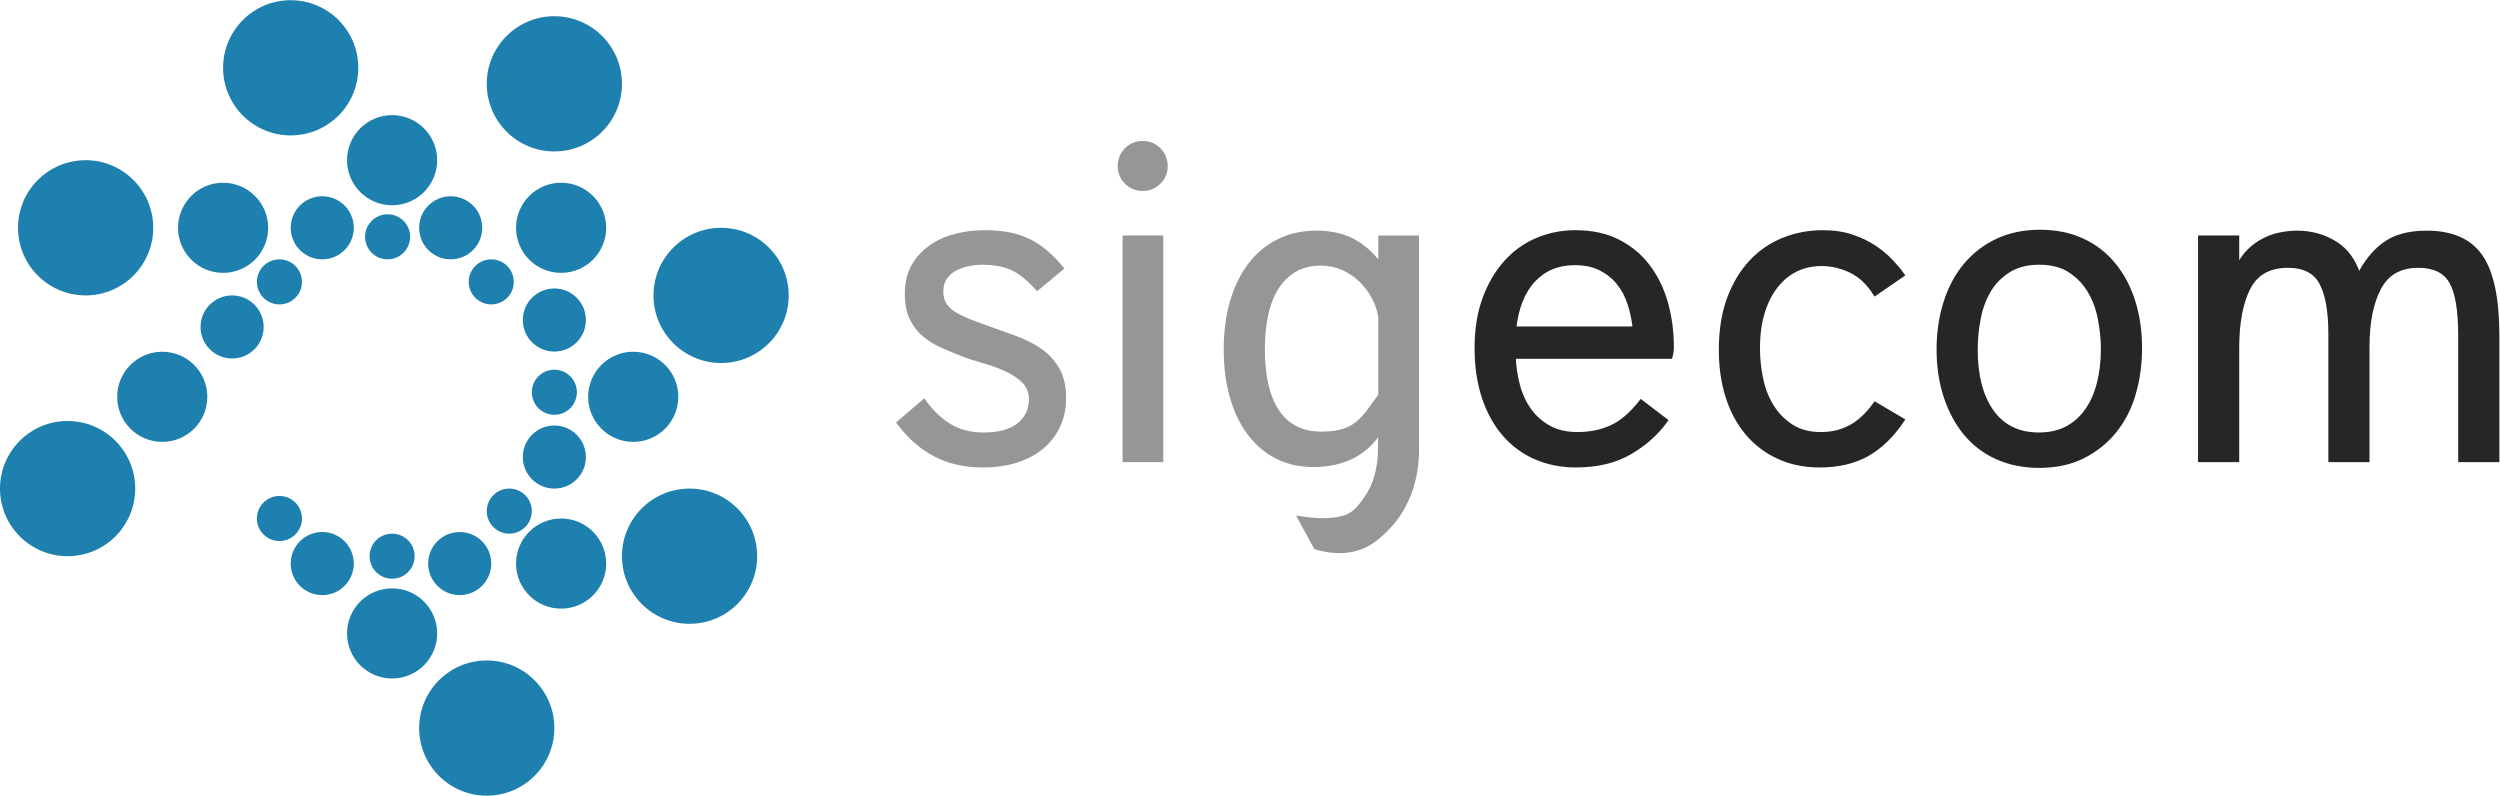 <?xml version="1.0" encoding="UTF-8" standalone="no"?>
<svg
   xmlns:dc="http://purl.org/dc/elements/1.1/"
   xmlns:cc="http://creativecommons.org/ns#"
   xmlns:rdf="http://www.w3.org/1999/02/22-rdf-syntax-ns#"
   xmlns:svg="http://www.w3.org/2000/svg"
   xmlns="http://www.w3.org/2000/svg"
   xmlns:sodipodi="http://sodipodi.sourceforge.net/DTD/sodipodi-0.dtd"
   xmlns:inkscape="http://www.inkscape.org/namespaces/inkscape"
   version="1.1"
   id="svg2"
   xml:space="preserve"
   width="369.707"
   height="117.667"
   viewBox="0 0 369.707 117.667"
   sodipodi:docname="sigecom_logo_4rgb.eps"><defs
     id="defs6" /><sodipodi:namedview
     pagecolor="#ffffff"
     bordercolor="#666666"
     borderopacity="1"
     objecttolerance="10"
     gridtolerance="10"
     guidetolerance="10"
     inkscape:pageopacity="0"
     inkscape:pageshadow="2"
     inkscape:window-width="640"
     inkscape:window-height="480"
     id="namedview4" /><g
     id="g10"
     inkscape:groupmode="layer"
     inkscape:label="ink_ext_XXXXXX"
     transform="matrix(1.333,0,0,-1.333,0,117.667)"><g
       id="g12"
       transform="scale(0.1)"><path
         d="m 1173.97,410.723 c -4.19,-9.153 -10.16,-16.993 -17.89,-23.516 -7.73,-6.543 -17.15,-11.602 -28.26,-15.195 -11.1,-3.594 -23.51,-5.391 -37.23,-5.391 -20.26,0 -37.97,4.004 -53.16,12 -15.19,8 -28.51,19.68 -39.942,35.039 l 27.442,23.52 c 8.49,-11.758 18.04,-20.825 28.66,-27.2 10.62,-6.367 23.11,-9.55 37.49,-9.55 17.64,0 30.87,3.672 39.69,11.023 8.82,7.356 13.23,16.738 13.23,28.176 0,8.164 -2.71,14.941 -8.12,20.332 -5.41,5.391 -12.21,9.883 -20.4,13.477 -7.87,3.593 -16.23,6.621 -25.08,9.062 -8.85,2.461 -16.56,4.98 -23.11,7.598 -7.55,2.949 -15,6.047 -22.38,9.316 -7.38,3.262 -13.93,7.344 -19.67,12.246 -5.74,4.903 -10.32,10.938 -13.77,18.125 -3.44,7.188 -5.16,16.172 -5.16,26.953 0,12.09 2.45,22.371 7.35,30.879 4.9,8.477 11.34,15.508 19.35,21.067 8.01,5.546 17.16,9.629 27.44,12.246 10.3,2.605 20.66,3.914 31.12,3.914 9.47,0 18.04,-0.656 25.72,-1.953 7.68,-1.309 14.95,-3.516 21.81,-6.621 6.86,-3.106 13.39,-7.188 19.6,-12.247 6.2,-5.07 12.41,-11.347 18.62,-18.867 l -26.46,-22.051 c -9.48,10.45 -18.62,17.813 -27.44,22.051 -8.82,4.239 -20.09,6.367 -33.81,6.367 -5.23,0 -10.53,-0.566 -15.92,-1.71 -5.39,-1.141 -10.3,-2.938 -14.71,-5.387 -4.4,-2.453 -8,-5.715 -10.78,-9.797 -2.78,-4.094 -4.16,-9.238 -4.16,-15.441 0,-5.223 1.06,-9.715 3.19,-13.473 2.12,-3.762 5.3,-7.102 9.55,-10.051 4.24,-2.93 9.55,-5.715 15.93,-8.32 6.37,-2.617 13.79,-5.391 22.29,-8.34 9.8,-3.594 19.76,-7.188 29.89,-10.774 10.12,-3.601 19.27,-8.085 27.44,-13.472 8.16,-5.395 14.86,-12.336 20.09,-20.832 5.22,-8.496 7.84,-19.59 7.84,-33.321 0,-10.781 -2.1,-20.742 -6.29,-29.882"
         style="fill:#959695;fill-opacity:1;fill-rule:nonzero;stroke:none"
         id="path14" /><path
         d="m 1173.97,410.723 c -4.19,-9.153 -10.16,-16.993 -17.89,-23.516 -7.73,-6.543 -17.15,-11.602 -28.26,-15.195 -11.1,-3.594 -23.51,-5.391 -37.23,-5.391 -20.26,0 -37.97,4.004 -53.16,12 -15.19,8 -28.51,19.68 -39.942,35.039 l 27.442,23.52 c 8.49,-11.758 18.04,-20.825 28.66,-27.2 10.62,-6.367 23.11,-9.55 37.49,-9.55 17.64,0 30.87,3.672 39.69,11.023 8.82,7.356 13.23,16.738 13.23,28.176 0,8.164 -2.71,14.941 -8.12,20.332 -5.41,5.391 -12.21,9.883 -20.4,13.477 -7.87,3.593 -16.23,6.621 -25.08,9.062 -8.85,2.461 -16.56,4.98 -23.11,7.598 -7.55,2.949 -15,6.047 -22.38,9.316 -7.38,3.262 -13.93,7.344 -19.67,12.246 -5.74,4.903 -10.32,10.938 -13.77,18.125 -3.44,7.188 -5.16,16.172 -5.16,26.953 0,12.09 2.45,22.371 7.35,30.879 4.9,8.477 11.34,15.508 19.35,21.067 8.01,5.546 17.16,9.629 27.44,12.246 10.3,2.605 20.66,3.914 31.12,3.914 9.47,0 18.04,-0.656 25.72,-1.953 7.68,-1.309 14.95,-3.516 21.81,-6.621 6.86,-3.106 13.39,-7.188 19.6,-12.247 6.2,-5.07 12.41,-11.347 18.62,-18.867 l -26.46,-22.051 c -9.48,10.45 -18.62,17.813 -27.44,22.051 -8.82,4.239 -20.09,6.367 -33.81,6.367 -5.23,0 -10.53,-0.566 -15.92,-1.71 -5.39,-1.141 -10.3,-2.938 -14.71,-5.387 -4.4,-2.453 -8,-5.715 -10.78,-9.797 -2.78,-4.094 -4.16,-9.238 -4.16,-15.441 0,-5.223 1.06,-9.715 3.19,-13.473 2.12,-3.762 5.3,-7.102 9.55,-10.051 4.24,-2.93 9.55,-5.715 15.93,-8.32 6.37,-2.617 13.79,-5.391 22.29,-8.34 9.8,-3.594 19.76,-7.188 29.89,-10.774 10.12,-3.601 19.27,-8.085 27.44,-13.472 8.16,-5.395 14.86,-12.336 20.09,-20.832 5.22,-8.496 7.84,-19.59 7.84,-33.321 0,-10.781 -2.1,-20.742 -6.29,-29.882 z"
         style="fill:none;stroke:#959695;stroke-width:5;stroke-linecap:butt;stroke-linejoin:miter;stroke-miterlimit:4;stroke-dasharray:none;stroke-opacity:1"
         id="path16" /><path
         d="m 1247.88,372.5 v 246.465 h 40.17 V 372.5 Z m 37.73,308.203 c -4.91,-4.89 -10.79,-7.344 -17.65,-7.344 -7.18,0 -13.23,2.454 -18.13,7.344 -4.9,4.902 -7.34,10.781 -7.34,17.649 0,7.175 2.44,13.23 7.34,18.132 4.9,4.903 10.95,7.344 18.13,7.344 6.86,0 12.74,-2.441 17.65,-7.344 4.89,-4.902 7.34,-10.957 7.34,-18.132 0,-6.868 -2.45,-12.747 -7.34,-17.649"
         style="fill:#959695;fill-opacity:1;fill-rule:nonzero;stroke:none"
         id="path18" /><path
         d="m 1247.88,372.5 v 246.465 h 40.17 V 372.5 Z m 37.73,308.203 c -4.91,-4.89 -10.79,-7.344 -17.65,-7.344 -7.18,0 -13.23,2.454 -18.13,7.344 -4.9,4.902 -7.34,10.781 -7.34,17.649 0,7.175 2.44,13.23 7.34,18.132 4.9,4.903 10.95,7.344 18.13,7.344 6.86,0 12.74,-2.441 17.65,-7.344 4.89,-4.902 7.34,-10.957 7.34,-18.132 0,-6.868 -2.45,-12.747 -7.34,-17.649 z"
         style="fill:none;stroke:#959695;stroke-width:5;stroke-linecap:butt;stroke-linejoin:miter;stroke-miterlimit:4;stroke-dasharray:none;stroke-opacity:1"
         id="path20" /><path
         d="m 1523.53,554.297 c -4.08,7.168 -9.04,13.469 -14.9,18.855 -5.86,5.395 -12.44,9.641 -19.76,12.746 -7.33,3.094 -15.06,4.649 -23.2,4.649 -11.39,0 -21.15,-2.363 -29.28,-7.102 -8.14,-4.734 -14.89,-11.355 -20.27,-19.851 -5.37,-8.496 -9.27,-18.614 -11.71,-30.371 -2.44,-11.758 -3.66,-24.5 -3.66,-38.223 0,-30.383 5.53,-53.574 16.59,-69.578 11.08,-16.008 27.18,-24.016 48.33,-24.016 9.77,0 17.83,0.977 24.17,2.949 6.35,1.954 11.71,4.727 16.11,8.321 4.39,3.594 8.54,8.008 12.45,13.23 3.9,5.227 8.3,11.274 13.18,18.137 v 86.727 c -1.31,8.488 -3.98,16.332 -8.05,23.527 z m 40.14,-217.813 c -5.39,-14.531 -12.98,-27.031 -22.78,-37.48 -9.8,-10.449 -20.81,-20.215 -34.8,-24.5 -16.71,-5.129 -32.96,-2.727 -46.26,1.101 L 1442.5,307.5 c 12.17,-1.816 33.75,-4.375 50.75,1.543 9.88,3.437 16.28,12.09 21.98,20.098 5.69,8.007 9.76,16.66 12.2,25.964 2.43,9.309 3.66,18.04 3.66,26.211 l 0.49,24.504 c -8.49,-13.398 -18.94,-23.203 -31.37,-29.394 -12.41,-6.211 -26.77,-9.317 -43.11,-9.317 -15.36,0 -28.99,3.106 -40.91,9.317 -11.93,6.191 -22.05,14.941 -30.38,26.211 -8.33,11.269 -14.7,24.746 -19.12,40.429 -4.4,15.672 -6.61,32.989 -6.61,51.934 0,19.277 2.28,36.824 6.86,52.676 4.57,15.84 11.19,29.472 19.85,40.918 8.65,11.426 19.19,20.254 31.6,26.457 12.41,6.199 26.45,9.304 42.15,9.304 17.31,0 31.84,-3.593 43.61,-10.781 11.76,-7.187 20.9,-16.164 27.43,-26.941 v 32.332 h 40.18 V 384.258 c 0,-17.305 -2.7,-33.235 -8.09,-47.774"
         style="fill:#959695;fill-opacity:1;fill-rule:nonzero;stroke:none"
         id="path22" /><path
         d="m 1523.53,554.297 c -4.08,7.168 -9.04,13.469 -14.9,18.855 -5.86,5.395 -12.44,9.641 -19.76,12.746 -7.33,3.094 -15.06,4.649 -23.2,4.649 -11.39,0 -21.15,-2.363 -29.28,-7.102 -8.14,-4.734 -14.89,-11.355 -20.27,-19.851 -5.37,-8.496 -9.27,-18.614 -11.71,-30.371 -2.44,-11.758 -3.66,-24.5 -3.66,-38.223 0,-30.383 5.53,-53.574 16.59,-69.578 11.08,-16.008 27.18,-24.016 48.33,-24.016 9.77,0 17.83,0.977 24.17,2.949 6.35,1.954 11.71,4.727 16.11,8.321 4.39,3.594 8.54,8.008 12.45,13.23 3.9,5.227 8.3,11.274 13.18,18.137 v 86.727 c -1.31,8.488 -3.98,16.332 -8.05,23.527 z m 40.14,-217.813 c -5.39,-14.531 -12.98,-27.031 -22.78,-37.48 -9.8,-10.449 -20.81,-20.215 -34.8,-24.5 -16.71,-5.129 -32.96,-2.727 -46.26,1.101 L 1442.5,307.5 c 12.17,-1.816 33.75,-4.375 50.75,1.543 9.88,3.437 16.28,12.09 21.98,20.098 5.69,8.007 9.76,16.66 12.2,25.964 2.43,9.309 3.66,18.04 3.66,26.211 l 0.49,24.504 c -8.49,-13.398 -18.94,-23.203 -31.37,-29.394 -12.41,-6.211 -26.77,-9.317 -43.11,-9.317 -15.36,0 -28.99,3.106 -40.91,9.317 -11.93,6.191 -22.05,14.941 -30.38,26.211 -8.33,11.269 -14.7,24.746 -19.12,40.429 -4.4,15.672 -6.61,32.989 -6.61,51.934 0,19.277 2.28,36.824 6.86,52.676 4.57,15.84 11.19,29.472 19.85,40.918 8.65,11.426 19.19,20.254 31.6,26.457 12.41,6.199 26.45,9.304 42.15,9.304 17.31,0 31.84,-3.593 43.61,-10.781 11.76,-7.187 20.9,-16.164 27.43,-26.941 v 32.332 h 40.18 V 384.258 c 0,-17.305 -2.7,-33.235 -8.09,-47.774 z"
         style="fill:none;stroke:#959695;stroke-width:5;stroke-linecap:butt;stroke-linejoin:miter;stroke-miterlimit:4;stroke-dasharray:none;stroke-opacity:1"
         id="path24" /><path
         d="m 1807.92,546.211 c -2.96,8.977 -7.14,16.727 -12.55,23.269 -5.41,6.536 -12.05,11.758 -19.92,15.676 -7.87,3.926 -17.36,5.879 -28.52,5.879 -18.69,0 -33.92,-6.289 -45.74,-18.867 -11.8,-12.578 -19.01,-30.625 -21.63,-54.141 h 134.27 c -1,9.805 -2.97,19.192 -5.91,28.184 z m 45.11,-59.055 h -173.96 c 0.32,-10.769 1.88,-21.394 4.66,-31.843 2.77,-10.458 7.01,-19.688 12.73,-27.684 5.72,-8.02 12.99,-14.465 21.81,-19.359 8.82,-4.903 19.44,-7.352 31.85,-7.352 13.73,0 26.22,2.527 37.49,7.598 11.27,5.058 22.29,14.453 33.07,28.172 l 26.96,-20.575 c -10.14,-14.05 -23.36,-25.808 -39.7,-35.285 -16.34,-9.473 -36.26,-14.207 -59.78,-14.207 -16.01,0 -30.8,2.942 -44.34,8.817 -13.57,5.878 -25.19,14.457 -34.89,25.734 -9.7,11.269 -17.21,24.902 -22.54,40.906 -5.34,16.008 -7.99,34.309 -7.99,54.875 0,20.254 2.85,38.223 8.57,53.906 5.72,15.684 13.48,29.075 23.28,40.176 9.81,11.113 21.39,19.524 34.79,25.235 13.4,5.722 27.6,8.574 42.64,8.574 18.28,0 34.12,-3.418 47.52,-10.281 13.39,-6.868 24.51,-16.172 33.32,-27.93 8.82,-11.77 15.35,-25.324 19.61,-40.676 4.23,-15.352 6.36,-31.355 6.36,-48.019 0,-3.602 -0.49,-7.184 -1.46,-10.782"
         style="fill:#272525;fill-opacity:1;fill-rule:nonzero;stroke:none"
         id="path26" /><path
         d="m 1807.92,546.211 c -2.96,8.977 -7.14,16.727 -12.55,23.269 -5.41,6.536 -12.05,11.758 -19.92,15.676 -7.87,3.926 -17.36,5.879 -28.52,5.879 -18.69,0 -33.92,-6.289 -45.74,-18.867 -11.8,-12.578 -19.01,-30.625 -21.63,-54.141 h 134.27 c -1,9.805 -2.97,19.192 -5.91,28.184 z m 45.11,-59.055 h -173.96 c 0.32,-10.769 1.88,-21.394 4.66,-31.843 2.77,-10.458 7.01,-19.688 12.73,-27.684 5.72,-8.02 12.99,-14.465 21.81,-19.359 8.82,-4.903 19.44,-7.352 31.85,-7.352 13.73,0 26.22,2.527 37.49,7.598 11.27,5.058 22.29,14.453 33.07,28.172 l 26.96,-20.575 c -10.14,-14.05 -23.36,-25.808 -39.7,-35.285 -16.34,-9.473 -36.26,-14.207 -59.78,-14.207 -16.01,0 -30.8,2.942 -44.34,8.817 -13.57,5.878 -25.19,14.457 -34.89,25.734 -9.7,11.269 -17.21,24.902 -22.54,40.906 -5.34,16.008 -7.99,34.309 -7.99,54.875 0,20.254 2.85,38.223 8.57,53.906 5.72,15.684 13.48,29.075 23.28,40.176 9.81,11.113 21.39,19.524 34.79,25.235 13.4,5.722 27.6,8.574 42.64,8.574 18.28,0 34.12,-3.418 47.52,-10.281 13.39,-6.868 24.51,-16.172 33.32,-27.93 8.82,-11.77 15.35,-25.324 19.61,-40.676 4.23,-15.352 6.36,-31.355 6.36,-48.019 0,-3.602 -0.49,-7.184 -1.46,-10.782 z"
         style="fill:none;stroke:#272525;stroke-width:5;stroke-linecap:butt;stroke-linejoin:miter;stroke-miterlimit:4;stroke-dasharray:none;stroke-opacity:1"
         id="path28" /><path
         d="m 2080.37,557.227 c -7.52,11.757 -16.49,20.175 -26.94,25.234 -10.46,5.059 -21.41,7.598 -32.83,7.598 -10.13,0 -19.45,-2.039 -27.93,-6.121 -8.51,-4.094 -15.93,-10.129 -22.3,-18.137 -6.38,-8.008 -11.36,-17.801 -14.95,-29.395 -3.59,-11.601 -5.39,-24.922 -5.39,-39.941 0,-11.758 1.23,-23.36 3.68,-34.785 2.45,-11.446 6.52,-21.641 12.25,-30.625 5.71,-8.985 12.99,-16.25 21.8,-21.809 8.82,-5.555 19.6,-8.328 32.35,-8.328 12.4,0 23.51,2.695 33.32,8.086 9.79,5.391 18.78,13.801 26.94,25.234 l 29.89,-17.636 c -11.43,-16.993 -24.42,-29.571 -38.95,-37.735 -14.54,-8.164 -32.1,-12.246 -52.68,-12.246 -16.66,0 -31.77,3.106 -45.32,9.309 -13.56,6.199 -25.11,14.949 -34.64,26.218 -9.54,11.27 -16.8,24.747 -21.8,40.418 -5.01,15.688 -7.5,33 -7.5,51.946 0,21.562 2.98,40.429 8.95,56.593 5.98,16.168 14.06,29.715 24.26,40.672 10.19,10.938 22.16,19.18 35.88,24.746 13.72,5.547 28.25,8.321 43.6,8.321 12.41,0 23.35,-1.629 32.83,-4.895 9.48,-3.269 17.72,-7.273 24.75,-12 7.02,-4.746 13.06,-9.804 18.12,-15.195 5.07,-5.391 9.23,-10.371 12.5,-14.941 l -29.89,-20.586"
         style="fill:#272525;fill-opacity:1;fill-rule:nonzero;stroke:none"
         id="path30" /><path
         d="m 2080.37,557.227 c -7.52,11.757 -16.49,20.175 -26.94,25.234 -10.46,5.059 -21.41,7.598 -32.83,7.598 -10.13,0 -19.45,-2.039 -27.93,-6.121 -8.51,-4.094 -15.93,-10.129 -22.3,-18.137 -6.38,-8.008 -11.36,-17.801 -14.95,-29.395 -3.59,-11.601 -5.39,-24.922 -5.39,-39.941 0,-11.758 1.23,-23.36 3.68,-34.785 2.45,-11.446 6.52,-21.641 12.25,-30.625 5.71,-8.985 12.99,-16.25 21.8,-21.809 8.82,-5.555 19.6,-8.328 32.35,-8.328 12.4,0 23.51,2.695 33.32,8.086 9.79,5.391 18.78,13.801 26.94,25.234 l 29.89,-17.636 c -11.43,-16.993 -24.42,-29.571 -38.95,-37.735 -14.54,-8.164 -32.1,-12.246 -52.68,-12.246 -16.66,0 -31.77,3.106 -45.32,9.309 -13.56,6.199 -25.11,14.949 -34.64,26.218 -9.54,11.27 -16.8,24.747 -21.8,40.418 -5.01,15.688 -7.5,33 -7.5,51.946 0,21.562 2.98,40.429 8.95,56.593 5.98,16.168 14.06,29.715 24.26,40.672 10.19,10.938 22.16,19.18 35.88,24.746 13.72,5.547 28.25,8.321 43.6,8.321 12.41,0 23.35,-1.629 32.83,-4.895 9.48,-3.269 17.72,-7.273 24.75,-12 7.02,-4.746 13.06,-9.804 18.12,-15.195 5.07,-5.391 9.23,-10.371 12.5,-14.941 z"
         style="fill:none;stroke:#272525;stroke-width:5;stroke-linecap:butt;stroke-linejoin:miter;stroke-miterlimit:4;stroke-dasharray:none;stroke-opacity:1"
         id="path32" /><path
         d="m 2330.02,528.32 c -2.13,11.426 -5.91,21.809 -11.31,31.114 -5.41,9.316 -12.7,16.984 -21.88,23.027 -9.18,6.047 -20.66,9.062 -34.42,9.062 -13.45,0 -24.75,-2.851 -33.93,-8.574 -9.18,-5.715 -16.48,-13.066 -21.89,-22.051 -5.4,-8.984 -9.25,-19.277 -11.55,-30.859 -2.3,-11.601 -3.44,-23.281 -3.44,-35.039 0,-29.395 6.07,-52.52 18.19,-69.336 12.13,-16.824 29.51,-25.234 52.13,-25.234 12.13,0 22.62,2.363 31.47,7.109 8.85,4.727 16.22,11.348 22.13,19.844 5.89,8.484 10.31,18.535 13.27,30.137 2.95,11.582 4.42,24.25 4.42,37.968 0,10.45 -1.06,21.387 -3.19,32.832 z m 37,-82.07 c -4.57,-15.859 -11.59,-29.648 -21.06,-41.406 -9.49,-11.758 -21.16,-21.153 -35.04,-28.184 -13.89,-7.012 -30.14,-10.527 -48.75,-10.527 -16.99,0 -32.42,3.105 -46.31,9.305 -13.89,6.203 -25.57,15.031 -35.03,26.457 -9.48,11.433 -16.84,25.078 -22.05,40.918 -5.24,15.839 -7.84,33.242 -7.84,52.187 0,18.613 2.53,35.938 7.6,51.934 5.05,16.004 12.4,29.816 22.04,41.406 9.63,11.601 21.39,20.664 35.28,27.207 13.89,6.523 29.65,9.797 47.28,9.797 17.64,0 33.32,-3.196 47.05,-9.563 13.72,-6.367 25.31,-15.351 34.78,-26.953 9.47,-11.594 16.66,-25.234 21.56,-40.906 4.91,-15.676 7.36,-32.832 7.36,-51.457 0,-17.637 -2.3,-34.375 -6.87,-50.215"
         style="fill:#272525;fill-opacity:1;fill-rule:nonzero;stroke:none"
         id="path34" /><path
         d="m 2330.02,528.32 c -2.13,11.426 -5.91,21.809 -11.31,31.114 -5.41,9.316 -12.7,16.984 -21.88,23.027 -9.18,6.047 -20.66,9.062 -34.42,9.062 -13.45,0 -24.75,-2.851 -33.93,-8.574 -9.18,-5.715 -16.48,-13.066 -21.89,-22.051 -5.4,-8.984 -9.25,-19.277 -11.55,-30.859 -2.3,-11.601 -3.44,-23.281 -3.44,-35.039 0,-29.395 6.07,-52.52 18.19,-69.336 12.13,-16.824 29.51,-25.234 52.13,-25.234 12.13,0 22.62,2.363 31.47,7.109 8.85,4.727 16.22,11.348 22.13,19.844 5.89,8.484 10.31,18.535 13.27,30.137 2.95,11.582 4.42,24.25 4.42,37.968 0,10.45 -1.06,21.387 -3.19,32.832 z m 37,-82.07 c -4.57,-15.859 -11.59,-29.648 -21.06,-41.406 -9.49,-11.758 -21.16,-21.153 -35.04,-28.184 -13.89,-7.012 -30.14,-10.527 -48.75,-10.527 -16.99,0 -32.42,3.105 -46.31,9.305 -13.89,6.203 -25.57,15.031 -35.03,26.457 -9.48,11.433 -16.84,25.078 -22.05,40.918 -5.24,15.839 -7.84,33.242 -7.84,52.187 0,18.613 2.53,35.938 7.6,51.934 5.05,16.004 12.4,29.816 22.04,41.406 9.63,11.601 21.39,20.664 35.28,27.207 13.89,6.523 29.65,9.797 47.28,9.797 17.64,0 33.32,-3.196 47.05,-9.563 13.72,-6.367 25.31,-15.351 34.78,-26.953 9.47,-11.594 16.66,-25.234 21.56,-40.906 4.91,-15.676 7.36,-32.832 7.36,-51.457 0,-17.637 -2.3,-34.375 -6.87,-50.215 z"
         style="fill:none;stroke:#272525;stroke-width:5;stroke-linecap:butt;stroke-linejoin:miter;stroke-miterlimit:4;stroke-dasharray:none;stroke-opacity:1"
         id="path36" /><path
         d="m 2729.62,372.5 v 138.359 c 0,28.02 -3.42,47.903 -10.24,59.641 -6.83,11.727 -19.02,17.605 -36.58,17.605 -20.15,0 -34.63,-8.164 -43.41,-24.453 -8.77,-16.289 -13.16,-38.3 -13.16,-65.996 V 372.5 h -40.67 v 139.824 c 0,25.41 -3.41,44.395 -10.25,56.953 -6.82,12.539 -19.18,18.828 -37.06,18.828 -20.81,0 -35.44,-8.164 -43.89,-24.453 -8.45,-16.289 -12.68,-38.789 -12.68,-67.461 V 372.5 h -40.67 v 246.465 h 40.67 v -35.274 c 3.58,8.164 7.99,14.864 13.21,20.086 5.23,5.227 10.94,9.387 17.14,12.493 6.21,3.105 12.48,5.222 18.85,6.375 6.36,1.144 12.16,1.71 17.38,1.71 15.67,0 29.78,-3.917 42.36,-11.757 12.55,-7.832 21.28,-20.086 26.19,-36.746 7.48,15.347 17.02,27.273 28.58,35.769 11.57,8.496 27.14,12.734 46.69,12.734 28.02,0 48.07,-8.906 60.13,-26.699 12.05,-17.812 18.08,-46.797 18.08,-86.972 V 372.5 h -40.67"
         style="fill:#272525;fill-opacity:1;fill-rule:nonzero;stroke:none"
         id="path38" /><path
         d="m 2729.62,372.5 v 138.359 c 0,28.02 -3.42,47.903 -10.24,59.641 -6.83,11.727 -19.02,17.605 -36.58,17.605 -20.15,0 -34.63,-8.164 -43.41,-24.453 -8.77,-16.289 -13.16,-38.3 -13.16,-65.996 V 372.5 h -40.67 v 139.824 c 0,25.41 -3.41,44.395 -10.25,56.953 -6.82,12.539 -19.18,18.828 -37.06,18.828 -20.81,0 -35.44,-8.164 -43.89,-24.453 -8.45,-16.289 -12.68,-38.789 -12.68,-67.461 V 372.5 h -40.67 v 246.465 h 40.67 v -35.274 c 3.58,8.164 7.99,14.864 13.21,20.086 5.23,5.227 10.94,9.387 17.14,12.493 6.21,3.105 12.48,5.222 18.85,6.375 6.36,1.144 12.16,1.71 17.38,1.71 15.67,0 29.78,-3.917 42.36,-11.757 12.55,-7.832 21.28,-20.086 26.19,-36.746 7.48,15.347 17.02,27.273 28.58,35.769 11.57,8.496 27.14,12.734 46.69,12.734 28.02,0 48.07,-8.906 60.13,-26.699 12.05,-17.812 18.08,-46.797 18.08,-86.972 V 372.5 Z"
         style="fill:none;stroke:#272525;stroke-width:5;stroke-linecap:butt;stroke-linejoin:miter;stroke-miterlimit:4;stroke-dasharray:none;stroke-opacity:1"
         id="path40" /><path
         d="m 397.5,807.5 c 0,-41.426 -33.578,-75 -75,-75 -41.422,0 -75,33.574 -75,75 0,41.426 33.578,75 75,75 41.422,0 75,-33.574 75,-75"
         style="fill:#1e80af;fill-opacity:1;fill-rule:nonzero;stroke:none"
         id="path42" /><path
         d="m 690,789.727 c 0,-41.426 -33.578,-75 -75,-75 -41.422,0 -75,33.574 -75,75 0,41.425 33.578,75 75,75 41.422,0 75,-33.575 75,-75"
         style="fill:#1e80af;fill-opacity:1;fill-rule:nonzero;stroke:none"
         id="path44" /><path
         d="m 875,555 c 0,-41.426 -33.578,-75 -75,-75 -41.422,0 -75,33.574 -75,75 0,41.426 33.578,75 75,75 41.422,0 75,-33.574 75,-75"
         style="fill:#1e80af;fill-opacity:1;fill-rule:nonzero;stroke:none"
         id="path46" /><path
         d="m 840,265.684 c 0,-41.426 -33.578,-75 -75,-75 -41.422,0 -75,33.574 -75,75 0,41.425 33.578,75 75,75 41.422,0 75,-33.575 75,-75"
         style="fill:#1e80af;fill-opacity:1;fill-rule:nonzero;stroke:none"
         id="path48" /><path
         d="M 615,75 C 615,33.574 581.422,0 540,0 c -41.422,0 -75,33.574 -75,75 0,41.426 33.578,75 75,75 41.422,0 75,-33.574 75,-75"
         style="fill:#1e80af;fill-opacity:1;fill-rule:nonzero;stroke:none"
         id="path50" /><path
         d="m 150,340.684 c 0,-41.426 -33.578,-75 -75,-75 -41.422,0 -75,33.574 -75,75 0,41.425 33.578,75 75,75 41.422,0 75,-33.575 75,-75"
         style="fill:#1e80af;fill-opacity:1;fill-rule:nonzero;stroke:none"
         id="path52" /><path
         d="m 170,630 c 0,-41.426 -33.578,-75 -75,-75 -41.422,0 -75,33.574 -75,75 0,41.426 33.578,75 75,75 41.422,0 75,-33.574 75,-75"
         style="fill:#1e80af;fill-opacity:1;fill-rule:nonzero;stroke:none"
         id="path54" /><path
         d="m 297.5,630 c 0,-27.617 -22.387,-50 -50,-50 -27.613,0 -50,22.383 -50,50 0,27.617 22.387,50 50,50 27.613,0 50,-22.383 50,-50"
         style="fill:#1e80af;fill-opacity:1;fill-rule:nonzero;stroke:none"
         id="path56" /><path
         d="m 230,442.5 c 0,-27.617 -22.387,-50 -50,-50 -27.613,0 -50,22.383 -50,50 0,27.617 22.387,50 50,50 27.613,0 50,-22.383 50,-50"
         style="fill:#1e80af;fill-opacity:1;fill-rule:nonzero;stroke:none"
         id="path58" /><path
         d="m 752.5,442.5 c 0,-27.617 -22.387,-50 -50,-50 -27.613,0 -50,22.383 -50,50 0,27.617 22.387,50 50,50 27.613,0 50,-22.383 50,-50"
         style="fill:#1e80af;fill-opacity:1;fill-rule:nonzero;stroke:none"
         id="path60" /><path
         d="m 672.5,257.5 c 0,-27.617 -22.387,-50 -50,-50 -27.613,0 -50,22.383 -50,50 0,27.617 22.387,50 50,50 27.613,0 50,-22.383 50,-50"
         style="fill:#1e80af;fill-opacity:1;fill-rule:nonzero;stroke:none"
         id="path62" /><path
         d="m 672.5,630 c 0,-27.617 -22.387,-50 -50,-50 -27.613,0 -50,22.383 -50,50 0,27.617 22.387,50 50,50 27.613,0 50,-22.383 50,-50"
         style="fill:#1e80af;fill-opacity:1;fill-rule:nonzero;stroke:none"
         id="path64" /><path
         d="m 485,180 c 0,-27.617 -22.387,-50 -50,-50 -27.613,0 -50,22.383 -50,50 0,27.617 22.387,50 50,50 27.613,0 50,-22.383 50,-50"
         style="fill:#1e80af;fill-opacity:1;fill-rule:nonzero;stroke:none"
         id="path66" /><path
         d="m 485,705 c 0,-27.617 -22.387,-50 -50,-50 -27.613,0 -50,22.383 -50,50 0,27.617 22.387,50 50,50 27.613,0 50,-22.383 50,-50"
         style="fill:#1e80af;fill-opacity:1;fill-rule:nonzero;stroke:none"
         id="path68" /><path
         d="m 392.5,257.5 c 0,-19.324 -15.668,-35 -35,-35 -19.332,0 -35,15.676 -35,35 0,19.336 15.668,35 35,35 19.332,0 35,-15.664 35,-35"
         style="fill:#1e80af;fill-opacity:1;fill-rule:nonzero;stroke:none"
         id="path70" /><path
         d="m 335,307.5 c 0,-13.801 -11.191,-25 -25,-25 -13.809,0 -25,11.199 -25,25 0,13.809 11.191,25 25,25 13.809,0 25,-11.191 25,-25"
         style="fill:#1e80af;fill-opacity:1;fill-rule:nonzero;stroke:none"
         id="path72" /><path
         d="m 460,265.684 c 0,-13.797 -11.191,-25 -25,-25 -13.809,0 -25,11.203 -25,25 0,13.808 11.191,25 25,25 13.809,0 25,-11.192 25,-25"
         style="fill:#1e80af;fill-opacity:1;fill-rule:nonzero;stroke:none"
         id="path74" /><path
         d="m 590,315.684 c 0,-13.797 -11.191,-25 -25,-25 -13.809,0 -25,11.203 -25,25 0,13.808 11.191,25 25,25 13.809,0 25,-11.192 25,-25"
         style="fill:#1e80af;fill-opacity:1;fill-rule:nonzero;stroke:none"
         id="path76" /><path
         d="m 640,447.559 c 0,-13.789 -11.191,-25 -25,-25 -13.809,0 -25,11.211 -25,25 0,13.808 11.191,25 25,25 13.809,0 25,-11.192 25,-25"
         style="fill:#1e80af;fill-opacity:1;fill-rule:nonzero;stroke:none"
         id="path78" /><path
         d="m 570,570 c 0,-13.801 -11.191,-25 -25,-25 -13.809,0 -25,11.199 -25,25 0,13.809 11.191,25 25,25 13.809,0 25,-11.191 25,-25"
         style="fill:#1e80af;fill-opacity:1;fill-rule:nonzero;stroke:none"
         id="path80" /><path
         d="m 455,620 c 0,-13.789 -11.191,-25 -25,-25 -13.809,0 -25,11.211 -25,25 0,13.809 11.191,25 25,25 13.809,0 25,-11.191 25,-25"
         style="fill:#1e80af;fill-opacity:1;fill-rule:nonzero;stroke:none"
         id="path82" /><path
         d="m 335,570 c 0,-13.801 -11.191,-25 -25,-25 -13.809,0 -25,11.199 -25,25 0,13.809 11.191,25 25,25 13.809,0 25,-11.191 25,-25"
         style="fill:#1e80af;fill-opacity:1;fill-rule:nonzero;stroke:none"
         id="path84" /><path
         d="m 545,257.5 c 0,-19.324 -15.668,-35 -35,-35 -19.332,0 -35,15.676 -35,35 0,19.336 15.668,35 35,35 19.332,0 35,-15.664 35,-35"
         style="fill:#1e80af;fill-opacity:1;fill-rule:nonzero;stroke:none"
         id="path86" /><path
         d="m 292.5,520 c 0,-19.324 -15.668,-35 -35,-35 -19.332,0 -35,15.676 -35,35 0,19.336 15.668,35 35,35 19.332,0 35,-15.664 35,-35"
         style="fill:#1e80af;fill-opacity:1;fill-rule:nonzero;stroke:none"
         id="path88" /><path
         d="m 392.5,630 c 0,-19.324 -15.668,-35 -35,-35 -19.332,0 -35,15.676 -35,35 0,19.336 15.668,35 35,35 19.332,0 35,-15.664 35,-35"
         style="fill:#1e80af;fill-opacity:1;fill-rule:nonzero;stroke:none"
         id="path90" /><path
         d="m 535,630 c 0,-19.324 -15.668,-35 -35,-35 -19.332,0 -35,15.676 -35,35 0,19.336 15.668,35 35,35 19.332,0 35,-15.664 35,-35"
         style="fill:#1e80af;fill-opacity:1;fill-rule:nonzero;stroke:none"
         id="path92" /><path
         d="m 650,527.703 c 0,-19.324 -15.668,-35 -35,-35 -19.332,0 -35,15.676 -35,35 0,19.34 15.668,35 35,35 19.332,0 35,-15.66 35,-35"
         style="fill:#1e80af;fill-opacity:1;fill-rule:nonzero;stroke:none"
         id="path94" /><path
         d="m 650,375.684 c 0,-19.329 -15.668,-35 -35,-35 -19.332,0 -35,15.671 -35,35 0,19.336 15.668,35 35,35 19.332,0 35,-15.664 35,-35"
         style="fill:#1e80af;fill-opacity:1;fill-rule:nonzero;stroke:none"
         id="path96" /></g></g></svg>
